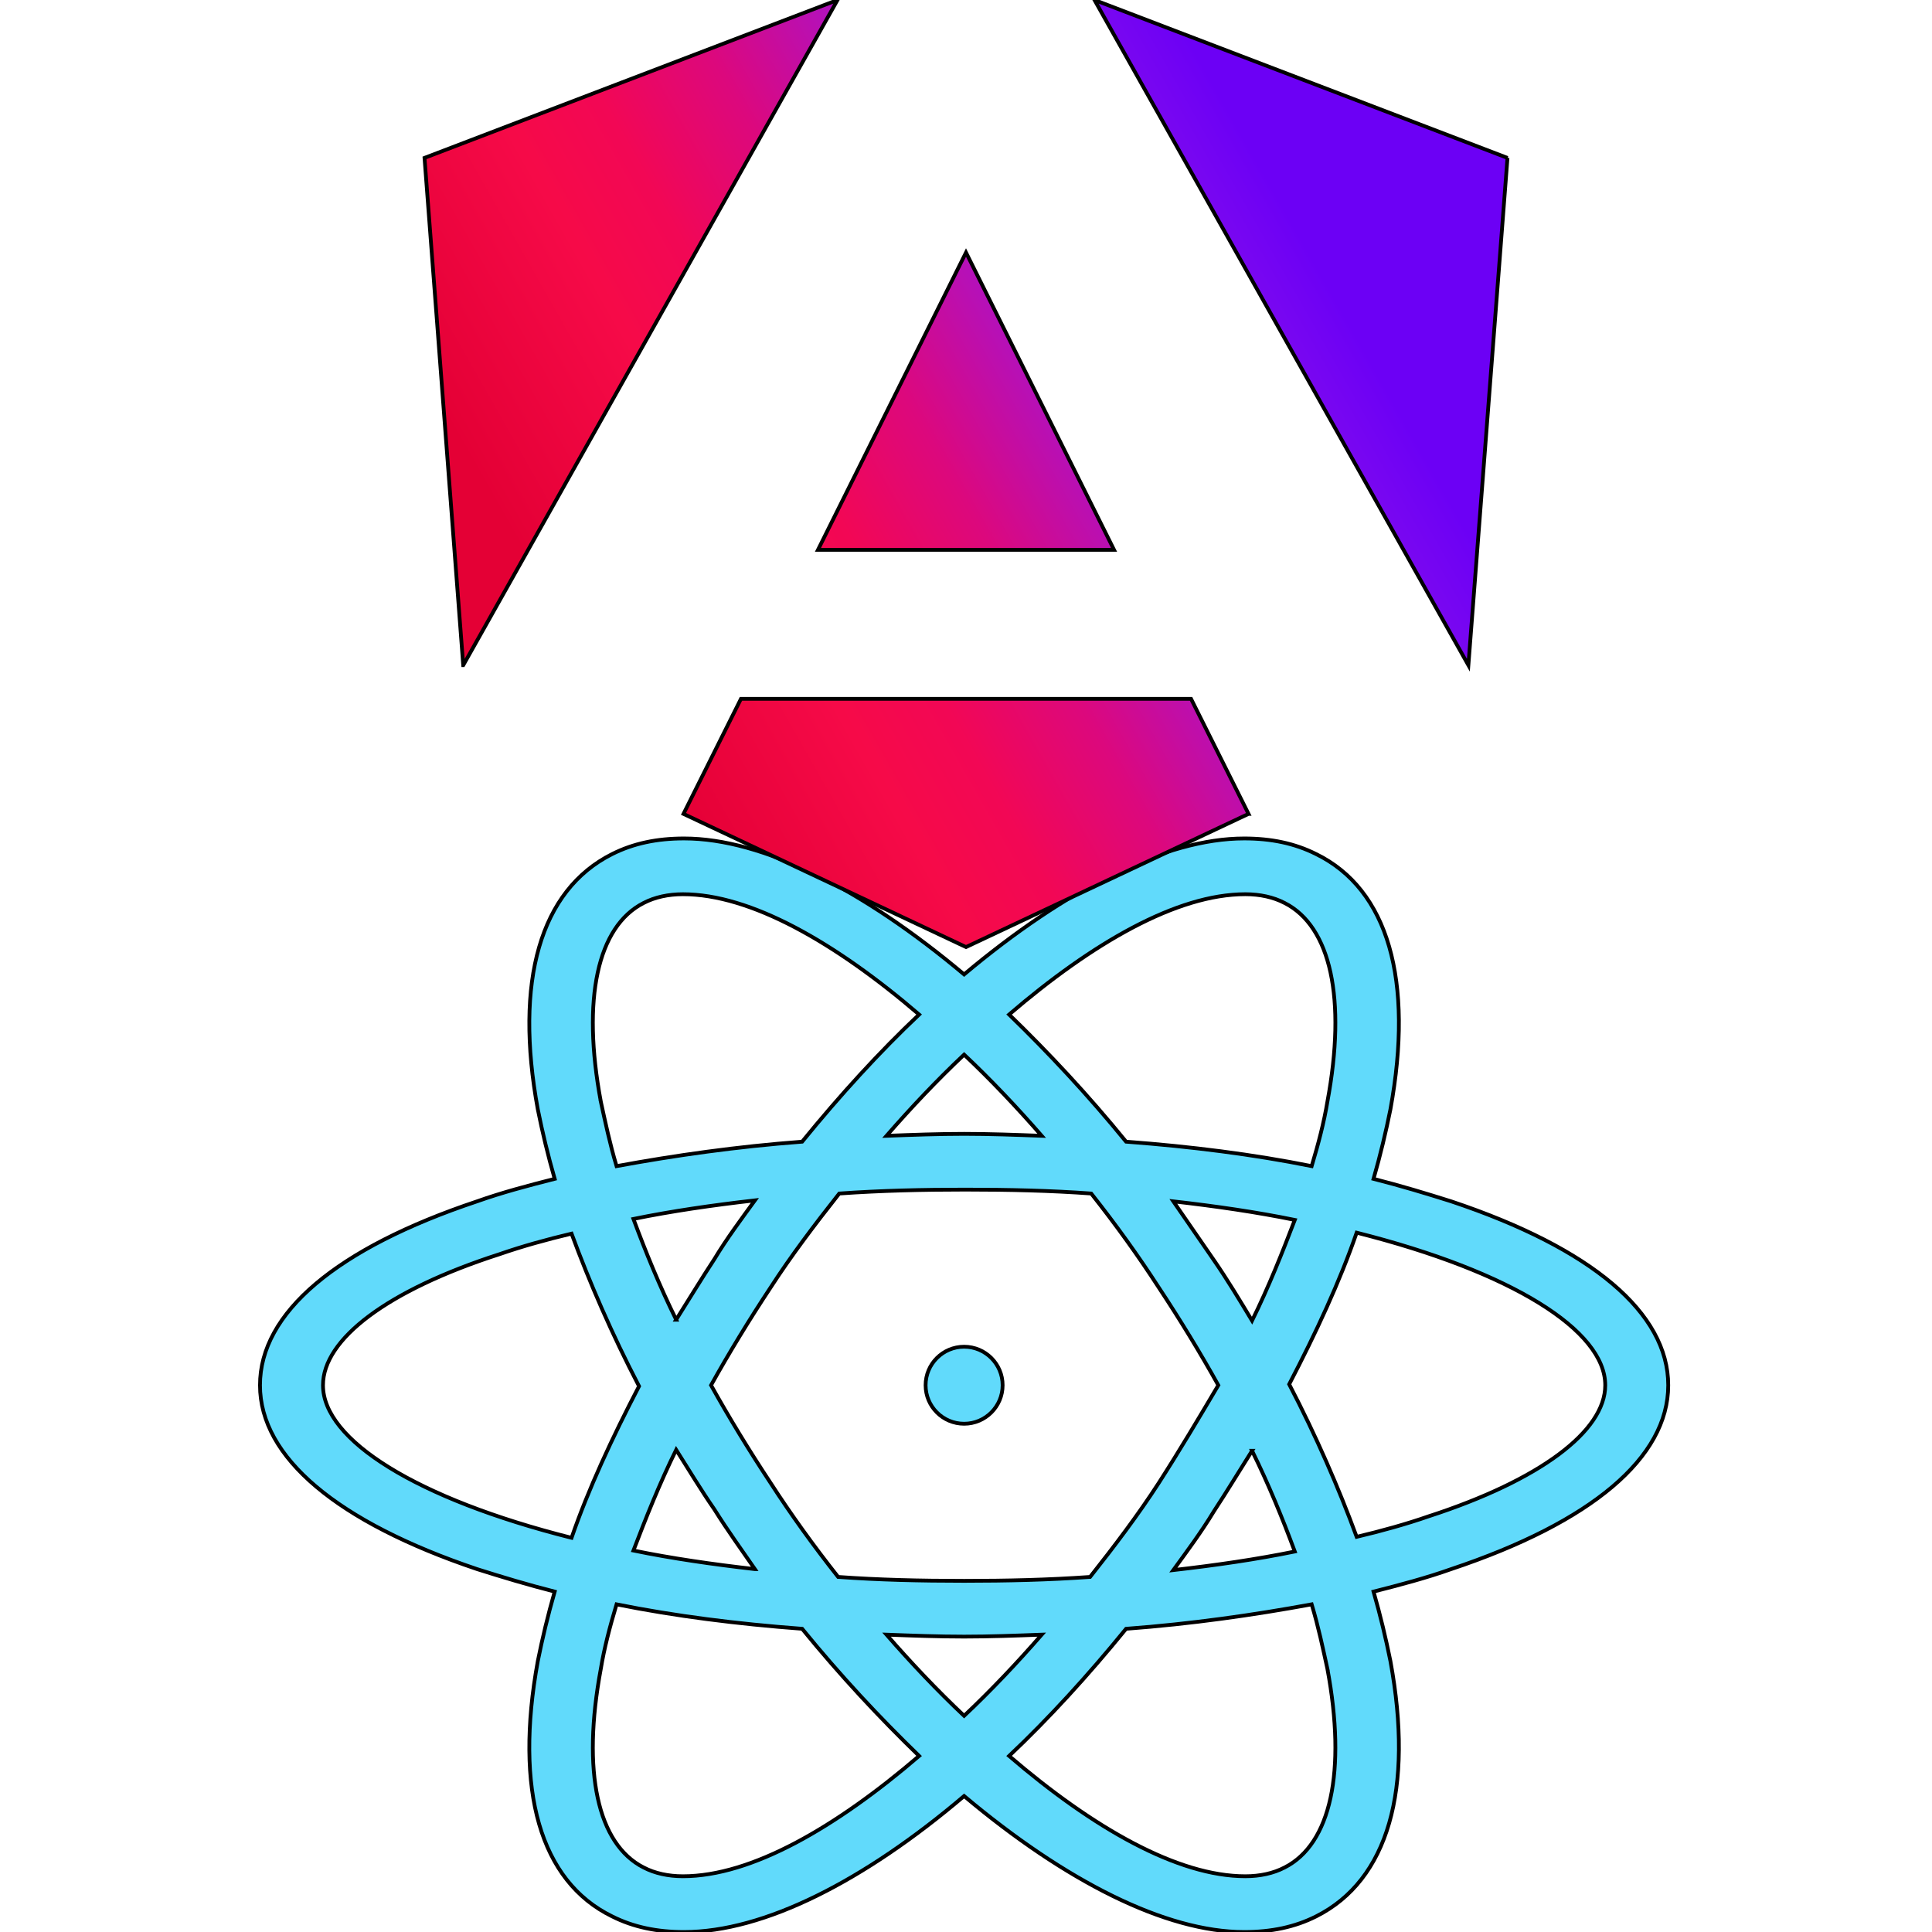 <svg width="512" height="512" xmlns="http://www.w3.org/2000/svg" enable-background="new 0 0 128 128">
 <g>
  <title>Layer 1</title>
  <g stroke="null" fill="#61DAFB" id="svg_1">
   <circle stroke="null" cx="255.5" cy="367.1" r="10.206" id="svg_2"/>
   <path stroke="null" d="m384.57,318.368c-6.558,-2.074 -13.414,-4.147 -20.568,-5.962c1.789,-6.221 3.279,-12.442 4.471,-18.404c6.26,-34.216 -0.596,-58.323 -19.673,-67.655c-5.664,-2.851 -11.923,-4.147 -19.077,-4.147c-20.866,0 -47.395,13.479 -74.223,36.031c-26.827,-22.552 -53.357,-36.031 -74.223,-36.031c-7.154,0 -13.414,1.296 -19.077,4.147c-19.077,9.591 -25.933,33.698 -19.673,67.655c1.192,5.962 2.683,12.183 4.471,18.404c-7.154,1.814 -14.01,3.629 -20.568,5.962c-37.26,12.442 -57.53,29.55 -57.53,48.732s20.568,36.29 57.53,48.732c6.558,2.074 13.414,4.147 20.568,5.962c-1.789,6.221 -3.279,12.442 -4.471,18.404c-6.26,34.216 0.596,58.323 19.673,67.655c5.664,2.851 11.923,4.147 19.077,4.147c21.164,0 47.693,-13.479 74.223,-36.031c26.827,22.552 53.357,36.031 74.223,36.031c7.154,0 13.414,-1.296 19.077,-4.147c19.077,-9.591 25.933,-33.698 19.673,-67.655c-1.192,-5.962 -2.683,-12.183 -4.471,-18.404c7.154,-1.814 14.01,-3.629 20.568,-5.962c37.26,-12.442 57.53,-29.55 57.53,-48.732s-20.27,-36.29 -57.53,-48.732zm-44.116,-79.06c12.221,6.221 16.395,25.403 11.327,52.62c-0.894,5.443 -2.385,11.146 -4.173,17.108c-15.5,-3.111 -31.895,-5.184 -49.184,-6.48c-10.135,-12.442 -20.568,-23.588 -31.001,-33.698c22.058,-18.923 44.414,-31.883 62.597,-31.883c3.875,0 7.452,0.778 10.433,2.333l0,0l0,-0l0,0zm-33.385,153.713c-5.365,8.295 -11.625,16.59 -18.183,24.884c-11.029,0.778 -22.058,1.037 -33.385,1.037c-11.625,0 -22.654,-0.259 -33.385,-1.037c-6.558,-8.295 -12.52,-16.59 -17.885,-24.884c-5.664,-8.554 -11.029,-17.367 -15.798,-25.921c4.769,-8.554 10.135,-17.367 15.798,-25.921c5.365,-8.295 11.625,-16.59 18.183,-24.884c11.029,-0.778 22.058,-1.037 33.385,-1.037c11.625,0 22.654,0.259 33.385,1.037c6.558,8.295 12.52,16.59 17.885,24.884c5.664,8.554 11.029,17.367 15.798,25.921c-5.067,8.554 -10.135,17.108 -15.798,25.921zm24.741,-8.554c4.471,9.072 8.048,17.886 11.327,26.699c-10.135,2.074 -20.866,3.629 -32.193,4.925c3.577,-4.925 7.452,-10.109 10.731,-15.553c3.577,-5.443 6.856,-10.887 10.135,-16.071l0,0zm-76.309,70.247c-7.154,-6.74 -14.01,-13.998 -20.568,-21.515c6.856,0.259 13.712,0.518 20.568,0.518c6.856,0 13.712,-0.259 20.568,-0.518c-6.558,7.517 -13.414,14.775 -20.568,21.515zm-55.443,-38.882c-11.327,-1.296 -22.058,-2.851 -32.193,-4.925c3.279,-8.554 6.856,-17.626 11.327,-26.699c3.279,5.184 6.558,10.628 10.135,15.812c3.577,5.703 7.154,10.628 10.731,15.812l0,0l0,0zm-20.866,-66.099c-4.471,-9.072 -8.048,-17.886 -11.327,-26.699c10.135,-2.074 20.866,-3.629 32.193,-4.925c-3.577,4.925 -7.452,10.109 -10.731,15.553c-3.577,5.443 -6.856,10.887 -10.135,16.071l0,0zm76.309,-70.247c7.154,6.74 14.01,13.998 20.568,21.515c-6.856,-0.259 -13.712,-0.518 -20.568,-0.518c-6.856,0 -13.712,0.259 -20.568,0.518c6.558,-7.517 13.414,-14.775 20.568,-21.515zm66.174,54.435l-10.731,-15.553c11.327,1.296 22.058,2.851 32.193,4.925c-3.279,8.554 -6.856,17.626 -11.327,26.699c-3.279,-5.443 -6.558,-10.887 -10.135,-16.071l0,0zm-162.455,-41.992c-5.067,-27.217 -0.894,-46.399 11.327,-52.62c2.981,-1.555 6.558,-2.333 10.433,-2.333c17.885,0 40.241,12.701 62.597,31.883c-10.433,9.85 -20.866,21.255 -31.001,33.698c-17.289,1.296 -33.683,3.629 -49.184,6.48c-1.789,-5.962 -2.981,-11.665 -4.173,-17.108l0,0l0,0l0,-0zm-73.627,75.172c0,-12.183 16.991,-25.144 46.799,-34.735c5.962,-2.074 12.52,-3.888 19.077,-5.443c4.769,12.961 10.731,26.699 17.885,40.437c-7.154,13.738 -13.414,27.217 -17.885,40.178c-41.135,-10.369 -65.876,-25.921 -65.876,-40.437zm84.954,127.792c-12.221,-6.221 -16.395,-25.403 -11.327,-52.62c0.894,-5.443 2.385,-11.146 4.173,-17.108c15.5,3.111 31.895,5.184 49.184,6.48c10.135,12.442 20.568,23.588 31.001,33.698c-22.058,18.923 -44.414,31.883 -62.597,31.883c-3.875,0 -7.452,-0.778 -10.433,-2.333l0,0l0,0l0,-0zm181.234,-52.62c5.067,27.217 0.894,46.399 -11.327,52.62c-2.981,1.555 -6.558,2.333 -10.433,2.333c-17.885,0 -40.241,-12.701 -62.597,-31.883c10.433,-9.85 20.866,-21.255 31.001,-33.698c17.289,-1.296 33.683,-3.629 49.184,-6.48c1.789,5.962 2.981,11.665 4.173,17.108l0,0l0,-0l0,0zm26.827,-40.437c-5.962,2.074 -12.52,3.888 -19.077,5.443c-4.769,-12.961 -10.731,-26.699 -17.885,-40.437c7.154,-13.738 13.414,-27.217 17.885,-40.178c41.135,10.369 65.876,25.921 65.876,40.437c0,12.183 -17.289,25.144 -46.799,34.735z" id="svg_3"/>
  </g>
  <g stroke="null" id="svg_6">
   <title stroke="null">Angular</title>
   <g stroke="null" id="svg_7">
    <title stroke="null">Layer 1</title>
    <path stroke="null" id="svg_4" fill="url(#svg_5)" d="m399.5,41.844l-10.363,134.445l-99.085,-176.289l109.449,41.844l0,0zm-68.63,173.844l-74.869,35.293l-74.871,-35.293l15.228,-30.488l119.285,0l15.228,30.488zm-74.869,-148.772l39.232,78.797l-78.465,0l39.233,-78.797l-0,0zm-133.243,109.372l-10.257,-134.445l109.449,-41.844l-99.191,176.289l0,0z"/>
   </g>
  </g>
 </g>
 <defs>
  <linearGradient id="svg_5" y2="55.184%" x2="96.132%" y1="90.929%" x1="25.071%">
   <stop offset="0%" stop-color="#E40035"/>
   <stop offset="24%" stop-color="#F60A48"/>
   <stop offset="35.2%" stop-color="#F20755"/>
   <stop offset="49.4%" stop-color="#DC087D"/>
   <stop offset="74.5%" stop-color="#9717E7"/>
   <stop offset="100%" stop-color="#6C00F5"/>
  </linearGradient>
 </defs>
</svg>